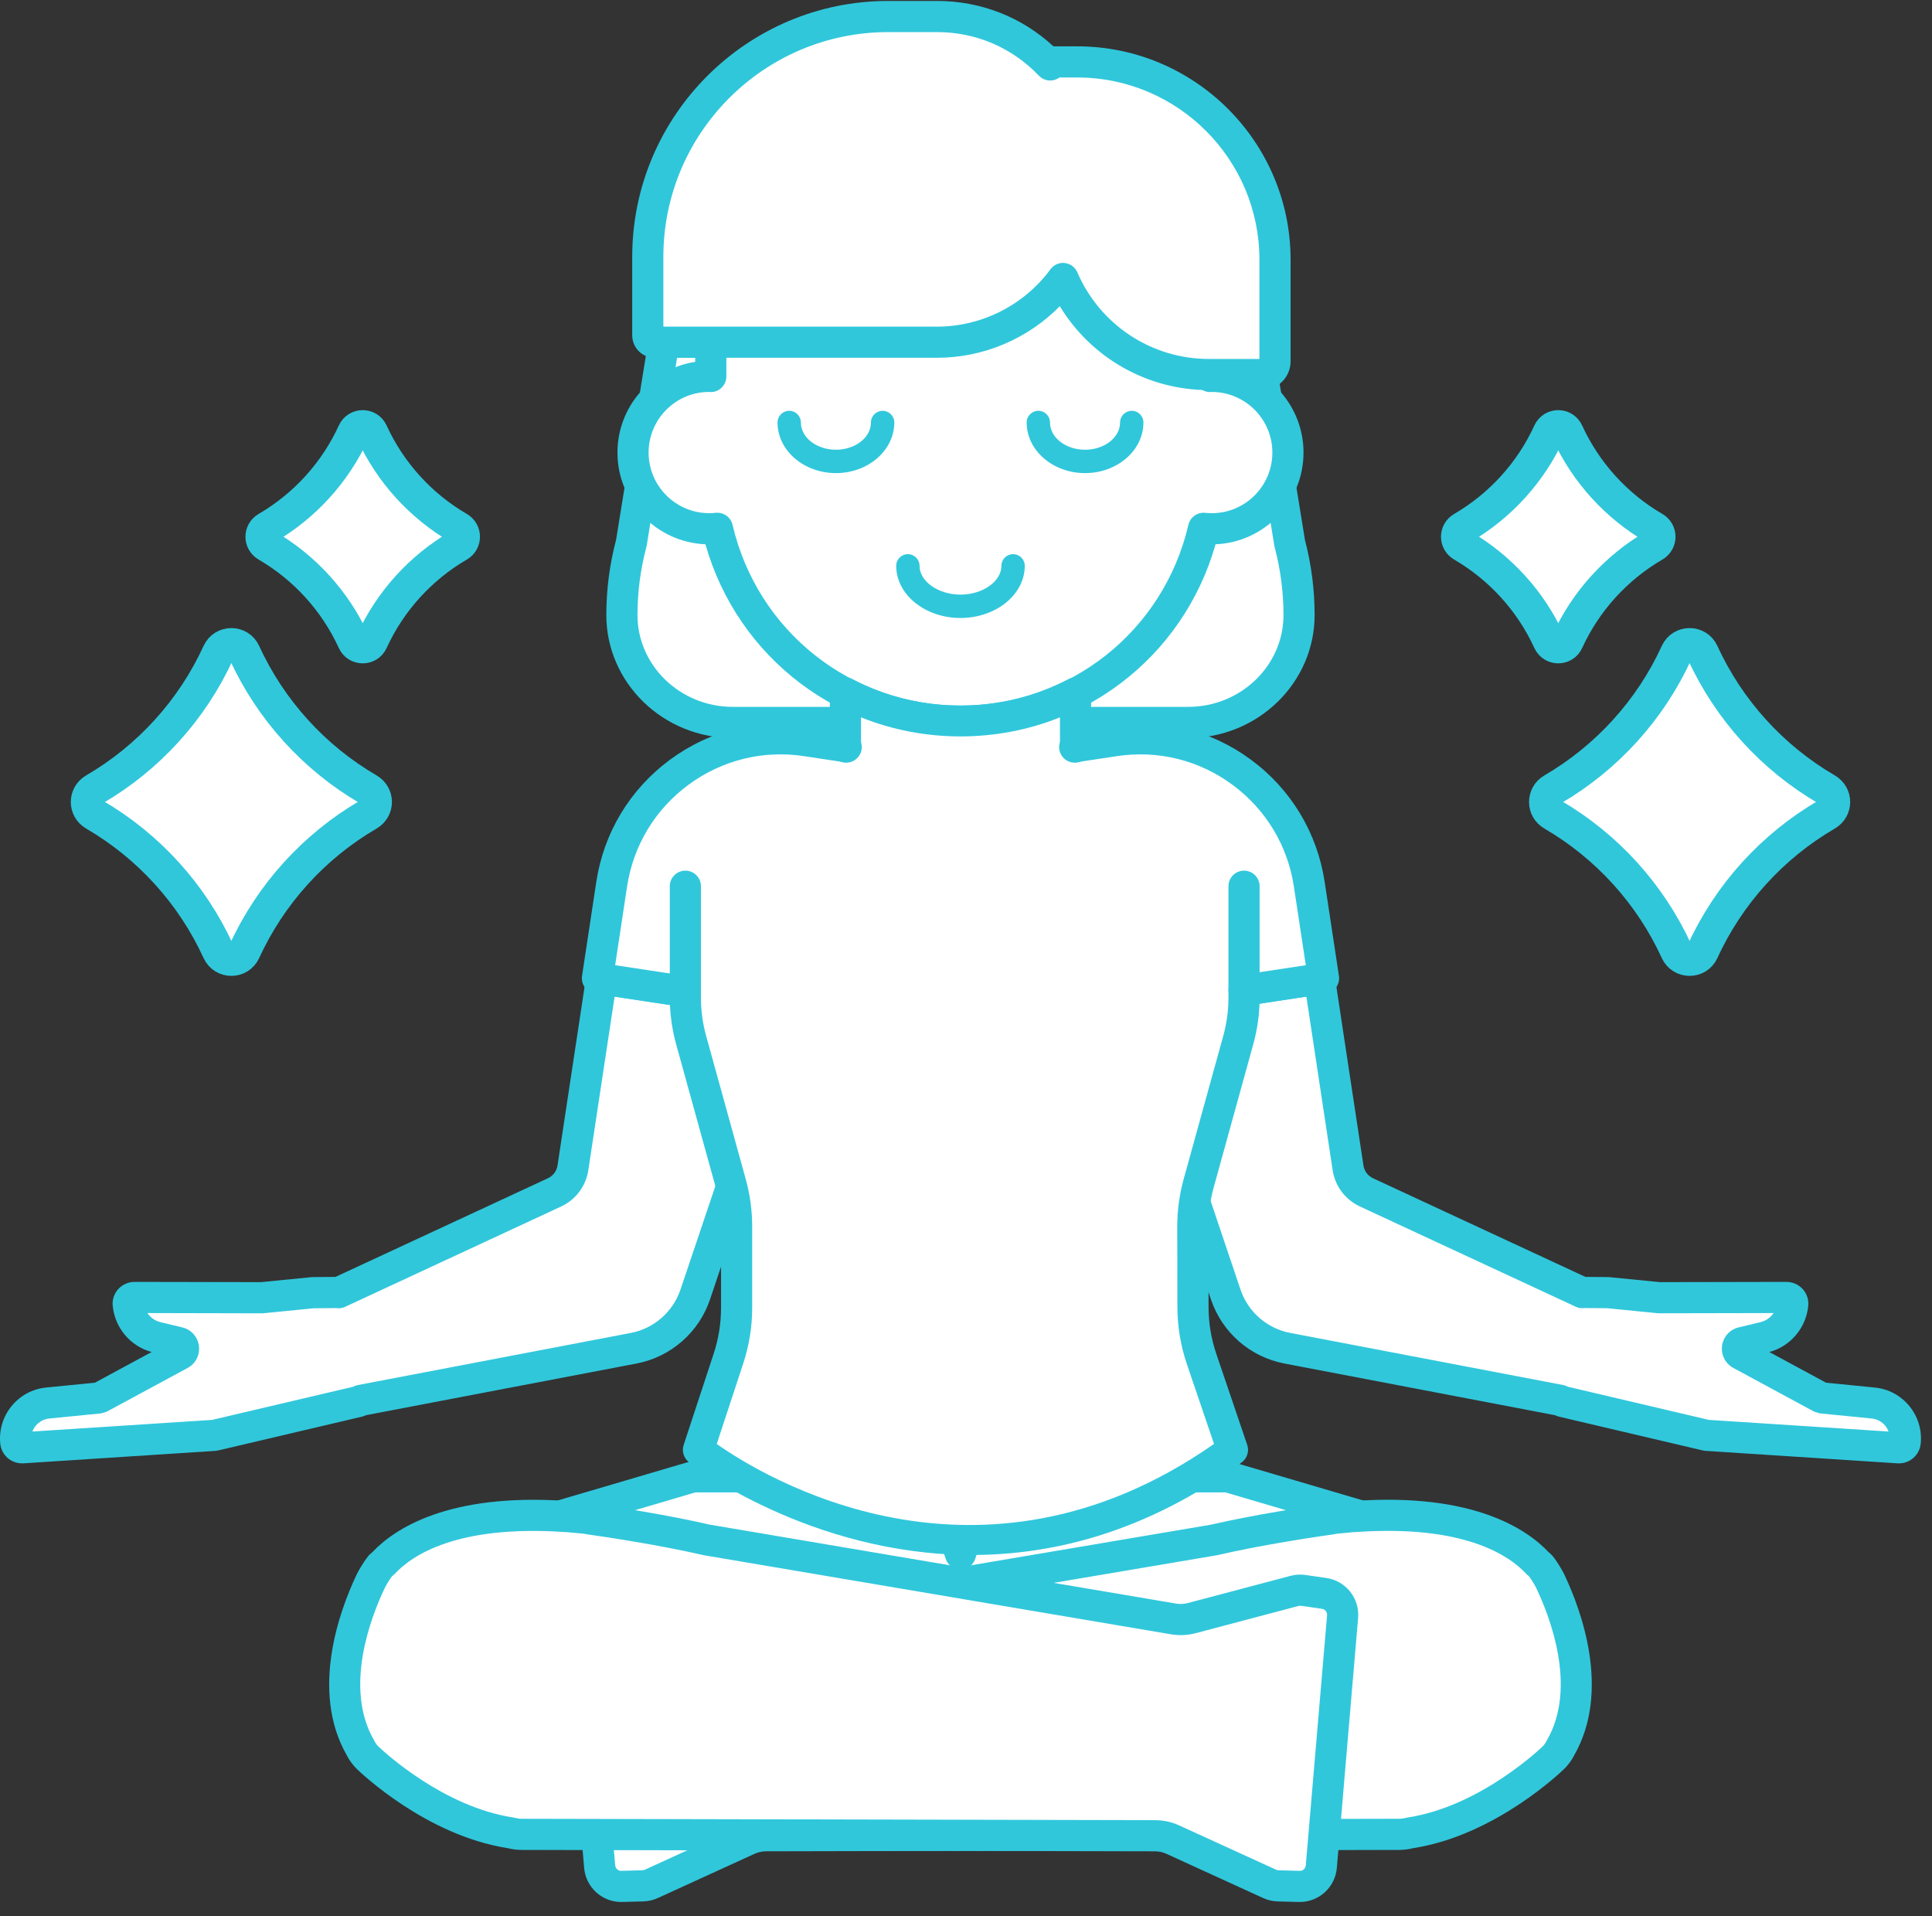 <?xml version="1.0" encoding="UTF-8"?>
<svg width="119px" height="118px" viewBox="0 0 119 118" version="1.1" xmlns="http://www.w3.org/2000/svg" xmlns:xlink="http://www.w3.org/1999/xlink">
    <rect x="0" y="0" width="119" height="118" fill="#333333" stroke="none"/>
    <!-- Generator: sketchtool 61.2 (101010) - https://sketch.com -->
    <title>0AAE2EA2-5879-4AD2-9903-2C829871BE81</title>
    <desc>Created with sketchtool.</desc>
    <g id="Proceso-E-Commerce-Propuesta" stroke="none" stroke-width="1" fill="none" fill-rule="evenodd">
        <g id="Oncosalud_Wireframes_Desktop_Cotizando" transform="translate(-661, -217)" fill-rule="nonzero">
            <g id="Group-11">
                <g id="Group-10" transform="translate(517, 116)">
                    <g id="yoga_illustration" transform="translate(144, 101)">
                        <path d="M79.437,33.456 L77.756,23.063 C77.744,23.063 77.733,23.066 77.721,23.066 L74.459,23.066 C70.427,23.066 66.968,20.624 65.473,17.14 C63.721,19.523 60.906,21.075 57.722,21.075 L40.888,21.075 L38.888,33.438 L38.883,33.456 C38.5,34.9 38.306,36.384 38.306,37.874 L38.306,37.875 C38.306,41.53 41.364,44.493 45.138,44.493 L73.183,44.493 C76.956,44.493 80.015,41.53 80.015,37.875 L80.015,37.874 C80.015,36.384 79.82,34.899 79.437,33.456 L79.437,33.456 Z" id="Path" fill="#FFFFFF"></path>
                        <path d="M73.183,45.451 L45.138,45.451 C40.842,45.451 37.346,42.053 37.346,37.874 C37.346,36.311 37.55,34.75 37.949,33.235 L39.942,20.922 C40.016,20.457 40.417,20.116 40.887,20.116 L57.722,20.116 C60.501,20.116 63.044,18.824 64.701,16.572 C64.904,16.294 65.242,16.146 65.582,16.187 C65.924,16.226 66.219,16.445 66.354,16.762 C67.747,20.008 70.928,22.106 74.459,22.106 L77.676,22.106 C77.707,22.104 77.732,22.103 77.756,22.103 C78.224,22.103 78.627,22.442 78.702,22.909 L80.377,33.256 C80.773,34.765 80.973,36.318 80.973,37.874 C80.974,42.053 77.479,45.451 73.183,45.451 L73.183,45.451 Z M41.704,22.034 L39.835,33.591 C39.829,33.626 39.822,33.661 39.812,33.695 C39.448,35.065 39.265,36.469 39.265,37.874 C39.265,40.995 41.9,43.534 45.138,43.534 L73.184,43.534 C76.422,43.534 79.056,40.995 79.056,37.875 C79.056,36.469 78.873,35.065 78.511,33.702 C78.504,33.671 78.496,33.641 78.491,33.609 L76.94,24.025 L74.459,24.025 C70.665,24.025 67.202,22.034 65.276,18.849 C63.298,20.866 60.567,22.035 57.723,22.035 L41.704,22.035 L41.704,22.034 Z" id="Shape" fill="#30C7DB"></path>
                        <path d="M37.05,60.286 L35.289,71.922 C35.189,72.584 34.763,73.151 34.156,73.433 L20.853,79.611 C20.83,79.606 20.807,79.598 20.782,79.598 L19.288,79.611 C19.276,79.611 19.264,79.612 19.252,79.612 L16.146,79.921 C16.132,79.921 16.119,79.922 16.106,79.922 L8.288,79.907 C8.058,79.907 7.876,80.096 7.897,80.324 C7.99,81.31 8.699,82.127 9.661,82.358 L11.004,82.682 C11.353,82.766 11.414,83.235 11.098,83.406 L6.199,86.054 C6.149,86.069 6.102,86.083 6.051,86.099 L2.942,86.407 C1.733,86.527 0.85,87.604 0.97,88.812 C0.991,89.022 1.174,89.177 1.384,89.164 L13.175,88.399 C13.195,88.396 13.217,88.393 13.237,88.39 L22.063,86.316 C22.118,86.303 22.167,86.277 22.21,86.244 L39.031,83.032 C40.799,82.695 42.247,81.431 42.822,79.726 L48.775,62.062 L37.05,60.286 Z" id="Path" fill="#FFFFFF"></path>
                        <path d="M1.358,90.123 C0.666,90.123 0.085,89.605 0.016,88.907 C-0.067,88.068 0.182,87.246 0.716,86.594 C1.25,85.941 2.007,85.536 2.847,85.453 L5.843,85.156 L9.339,83.267 C8.027,82.909 7.07,81.775 6.942,80.415 C6.907,80.04 7.032,79.666 7.285,79.389 C7.54,79.109 7.906,78.948 8.287,78.948 L8.29,78.948 L16.079,78.963 L19.156,78.658 C19.17,78.657 19.219,78.654 19.232,78.653 L20.665,78.64 L33.752,72.563 C34.068,72.416 34.288,72.124 34.34,71.778 L36.102,60.142 C36.14,59.891 36.276,59.665 36.481,59.514 C36.686,59.363 36.942,59.299 37.194,59.338 L48.918,61.113 C49.199,61.156 49.446,61.32 49.594,61.562 C49.741,61.804 49.774,62.099 49.684,62.368 L43.731,80.033 C43.047,82.062 41.315,83.572 39.212,83.974 L22.55,87.156 C22.463,87.198 22.374,87.229 22.282,87.251 L13.457,89.324 C13.433,89.329 13.409,89.334 13.384,89.338 L13.311,89.349 C13.286,89.352 13.262,89.355 13.236,89.356 L1.446,90.122 C1.417,90.123 1.388,90.123 1.358,90.123 Z M9.079,80.867 C9.264,81.142 9.548,81.346 9.884,81.427 L11.228,81.751 C11.776,81.882 12.178,82.328 12.251,82.889 C12.323,83.448 12.051,83.982 11.554,84.25 L6.654,86.898 C6.599,86.929 6.54,86.953 6.48,86.972 L6.334,87.016 C6.273,87.036 6.209,87.048 6.146,87.054 L3.035,87.362 C2.706,87.395 2.409,87.554 2.199,87.81 C2.111,87.918 2.043,88.038 1.995,88.164 L13.065,87.447 L21.743,85.408 C21.832,85.358 21.929,85.323 22.03,85.304 L38.852,82.092 C40.278,81.82 41.45,80.796 41.914,79.421 L47.501,62.84 L37.856,61.38 L36.237,72.068 C36.089,73.051 35.462,73.886 34.561,74.305 L21.258,80.483 C21.087,80.563 20.896,80.59 20.708,80.561 L19.324,80.572 L16.241,80.878 C16.221,80.88 16.201,80.881 16.18,80.881 C16.169,80.881 16.117,80.883 16.104,80.883 L9.079,80.867 Z" id="Shape" fill="#30C7DB"></path>
                        <path d="M115.379,86.407 L112.269,86.099 C112.22,86.083 112.172,86.069 112.121,86.054 L107.222,83.406 C106.907,83.236 106.968,82.766 107.317,82.682 L108.66,82.358 C109.622,82.127 110.331,81.31 110.423,80.324 C110.445,80.096 110.262,79.907 110.033,79.907 L102.214,79.922 C102.201,79.922 102.188,79.921 102.174,79.921 L99.068,79.612 C99.056,79.612 99.045,79.611 99.034,79.611 L97.538,79.598 C97.513,79.598 97.49,79.606 97.467,79.611 L84.164,73.433 C83.558,73.151 83.132,72.584 83.032,71.922 L81.27,60.286 L69.545,62.061 L75.498,79.726 C76.073,81.431 77.521,82.694 79.289,83.032 L96.111,86.243 C96.154,86.277 96.203,86.302 96.258,86.316 L105.083,88.389 C105.104,88.393 105.125,88.396 105.146,88.398 L116.936,89.163 C117.147,89.177 117.33,89.021 117.35,88.811 C117.47,87.604 116.588,86.527 115.379,86.407 L115.379,86.407 Z" id="Path" fill="#FFFFFF"></path>
                        <path d="M116.963,90.124 C116.934,90.124 116.905,90.123 116.875,90.122 L105.084,89.356 C105.059,89.355 105.034,89.352 105.008,89.349 L104.935,89.338 C104.911,89.334 104.887,89.329 104.863,89.324 L96.039,87.251 C95.946,87.229 95.857,87.198 95.771,87.156 L79.109,83.974 C77.005,83.573 75.273,82.062 74.59,80.033 L68.637,62.368 C68.546,62.1 68.579,61.805 68.727,61.563 C68.875,61.32 69.121,61.157 69.402,61.114 L81.127,59.339 C81.379,59.3 81.634,59.364 81.84,59.515 C82.044,59.666 82.18,59.892 82.218,60.143 L83.981,71.78 C84.032,72.124 84.252,72.417 84.568,72.564 L97.654,78.641 L99.041,78.652 C99.058,78.652 99.075,78.652 99.092,78.654 C99.104,78.654 99.151,78.657 99.162,78.659 L102.241,78.963 L110.03,78.948 L110.033,78.948 C110.415,78.948 110.78,79.109 111.035,79.389 C111.288,79.667 111.413,80.04 111.378,80.415 C111.25,81.775 110.292,82.91 108.981,83.267 L112.476,85.157 L115.473,85.454 C116.313,85.536 117.069,85.942 117.604,86.594 C118.139,87.246 118.388,88.068 118.305,88.907 C118.235,89.605 117.655,90.124 116.963,90.124 L116.963,90.124 Z M105.255,87.446 L116.325,88.163 C116.277,88.037 116.21,87.917 116.121,87.809 C115.911,87.554 115.614,87.394 115.284,87.362 L112.174,87.053 C112.11,87.047 112.047,87.034 111.986,87.015 L111.84,86.971 C111.78,86.952 111.722,86.928 111.665,86.897 L106.766,84.249 C106.27,83.982 105.996,83.447 106.069,82.887 C106.142,82.328 106.544,81.881 107.092,81.75 L108.435,81.427 C108.772,81.345 109.056,81.142 109.242,80.867 L102.216,80.881 C102.202,80.881 102.182,80.881 102.165,80.88 C102.15,80.879 102.095,80.876 102.08,80.875 L98.998,80.569 L97.612,80.558 C97.426,80.586 97.234,80.559 97.062,80.48 L83.76,74.302 C82.859,73.884 82.232,73.048 82.083,72.066 L80.465,61.378 L70.819,62.839 L76.407,79.42 C76.87,80.794 78.043,81.817 79.468,82.09 L96.291,85.301 C96.391,85.321 96.488,85.356 96.577,85.406 L105.255,87.446 Z" id="Shape" fill="#30C7DB"></path>
                        <path d="M33.935,93.6 L59.16,97.871 L84.385,93.6 C84.441,93.591 84.498,93.588 84.555,93.581 L84.547,93.579 L75.629,90.954 L65.599,90.954 C62.571,90.954 60.009,92.952 59.16,95.701 C58.311,92.952 55.75,90.954 52.722,90.954 L42.692,90.954 L33.773,93.579 L33.766,93.581 C33.822,93.588 33.879,93.591 33.935,93.6 L33.935,93.6 Z" id="Path" fill="#FFFFFF"></path>
                        <path d="M59.16,98.83 C59.106,98.83 59.053,98.825 59,98.817 L33.663,94.535 C33.21,94.486 32.853,94.124 32.812,93.669 C32.769,93.215 33.053,92.794 33.491,92.663 L42.422,90.034 C42.51,90.008 42.6,89.995 42.692,89.995 L52.722,89.995 C55.38,89.995 57.767,91.329 59.161,93.462 C60.554,91.329 62.942,89.995 65.6,89.995 L75.629,89.995 C75.721,89.995 75.812,90.008 75.9,90.034 L84.82,92.66 C85.258,92.789 85.548,93.21 85.507,93.666 C85.467,94.122 85.113,94.486 84.659,94.535 L84.587,94.542 L59.322,98.817 C59.268,98.825 59.214,98.83 59.16,98.83 Z M38.041,93.323 L59.16,96.899 L80.278,93.323 L75.491,91.913 L65.599,91.913 C63.048,91.913 60.829,93.549 60.077,95.984 C59.952,96.386 59.58,96.661 59.16,96.661 C58.739,96.661 58.368,96.386 58.244,95.984 C57.492,93.549 55.272,91.913 52.722,91.913 L42.83,91.913 L38.041,93.323 Z" id="Shape" fill="#30C7DB"></path>
                        <path d="M36.798,60.248 L49.619,62.19 L52.073,45.983 L49.671,45.62 C43.916,44.749 38.546,48.708 37.674,54.462 L36.798,60.248 Z" id="Path" fill="#F9A7A7"></path>
                        <path d="M81.522,60.248 L68.701,62.19 L66.248,45.983 L68.649,45.62 C74.403,44.749 79.774,48.708 80.646,54.462 L81.522,60.248 Z" id="Path" fill="#F9A7A7"></path>
                        <path d="M74.637,23.18 C74.605,23.18 74.573,23.185 74.54,23.185 L74.54,21.732 C74.54,13.237 67.654,6.352 59.16,6.352 C50.666,6.352 43.781,13.237 43.781,21.732 L43.781,23.185 C43.748,23.185 43.716,23.18 43.683,23.18 C41.092,23.18 38.991,25.281 38.991,27.872 C38.991,30.464 41.092,32.564 43.683,32.564 C43.853,32.564 44.021,32.554 44.186,32.536 C45.774,39.341 51.872,44.411 59.16,44.411 C66.448,44.411 72.547,39.341 74.134,32.536 C74.299,32.554 74.468,32.564 74.637,32.564 C77.229,32.564 79.33,30.464 79.33,27.872 C79.33,25.281 77.229,23.18 74.637,23.18 Z" id="Path" fill="#FFFFFF"></path>
                        <path d="M59.16,45.371 C51.791,45.371 45.44,40.536 43.45,33.52 C40.442,33.396 38.032,30.91 38.032,27.873 C38.032,25.049 40.112,22.703 42.821,22.286 L42.821,21.732 C42.821,12.722 50.151,5.393 59.16,5.393 C68.17,5.393 75.499,12.723 75.499,21.732 L75.499,22.286 C78.209,22.703 80.289,25.049 80.289,27.873 C80.289,30.91 77.879,33.396 74.871,33.52 C72.88,40.536 66.53,45.371 59.16,45.371 L59.16,45.371 Z M44.187,31.578 C44.627,31.578 45.018,31.882 45.12,32.32 C46.648,38.875 52.422,43.453 59.16,43.453 C65.897,43.453 71.671,38.875 73.2,32.32 C73.309,31.848 73.753,31.536 74.237,31.584 C74.369,31.598 74.502,31.606 74.637,31.606 C76.696,31.606 78.371,29.932 78.371,27.873 C78.371,25.819 76.703,24.147 74.651,24.139 C74.626,24.141 74.572,24.144 74.561,24.144 C74.299,24.155 74.054,24.051 73.869,23.871 C73.685,23.69 73.581,23.443 73.581,23.186 L73.581,21.733 C73.581,13.781 67.112,7.312 59.16,7.312 C51.208,7.312 44.74,13.781 44.74,21.732 L44.74,23.185 C44.74,23.443 44.635,23.69 44.451,23.87 C44.267,24.051 44.023,24.153 43.76,24.144 C43.744,24.144 43.683,24.14 43.667,24.139 C41.625,24.139 39.95,25.814 39.95,27.872 C39.95,29.931 41.625,31.605 43.683,31.605 C43.819,31.605 43.952,31.597 44.084,31.583 C44.119,31.58 44.153,31.578 44.187,31.578 Z" id="Shape" fill="#30C7DB"></path>
                        <path d="M53.898,50.717 L64.422,50.717 L66.208,46.011 L66.197,46.011 C66.227,45.889 66.248,45.764 66.248,45.637 L66.248,42.681 C64.127,43.785 61.718,44.412 59.161,44.412 C56.604,44.412 54.194,43.785 52.074,42.681 L52.074,45.645 C52.074,45.77 52.093,45.892 52.122,46.01 L52.112,46.01 L53.898,50.717 Z" id="Path" fill="#F9CFCF"></path>
                        <path d="M66.351,3.813 L64.684,3.813 L64.684,4.008 C62.93,2.17 60.463,1.018 57.722,1.018 L54.701,1.018 C46.527,1.018 39.899,7.645 39.899,15.819 L39.899,20.654 C39.899,20.887 40.089,21.075 40.322,21.075 L57.722,21.075 C60.906,21.075 63.721,19.523 65.473,17.14 C66.968,20.624 70.428,23.066 74.459,23.066 L77.721,23.066 C78.169,23.066 78.534,22.702 78.534,22.254 L78.534,15.996 C78.534,9.267 73.079,3.813 66.351,3.813 Z" id="Path" fill="#FFFFFF"></path>
                        <path d="M77.721,24.025 L74.459,24.025 C70.668,24.025 67.207,22.038 65.279,18.858 C63.302,20.868 60.571,22.034 57.722,22.034 L40.322,22.034 C39.56,22.034 38.941,21.415 38.941,20.654 L38.941,15.819 C38.941,7.129 46.011,0.059 54.702,0.059 L57.722,0.059 C60.41,0.059 62.928,1.046 64.886,2.854 L66.352,2.854 C73.598,2.854 79.493,8.749 79.493,15.996 L79.493,22.254 C79.493,23.23 78.697,24.025 77.721,24.025 L77.721,24.025 Z M65.477,16.191 C65.513,16.191 65.549,16.193 65.586,16.198 C65.927,16.237 66.222,16.456 66.358,16.771 C67.753,20.012 70.933,22.107 74.459,22.107 L77.574,22.107 L77.574,15.996 C77.574,9.807 72.54,4.772 66.351,4.772 L65.252,4.772 C65.188,4.82 65.117,4.86 65.04,4.891 C64.677,5.037 64.261,4.946 63.99,4.662 C62.337,2.931 60.111,1.977 57.722,1.977 L54.702,1.977 C47.069,1.977 40.859,8.187 40.859,15.819 L40.859,20.116 L57.722,20.116 C60.465,20.116 63.075,18.796 64.705,16.582 C64.887,16.336 65.174,16.191 65.477,16.191 Z" id="Shape" fill="#30C7DB"></path>
                        <path d="M36.798,60.248 L49.619,62.19 L52.073,45.983 L49.671,45.62 C43.916,44.749 38.546,48.708 37.674,54.462 L36.798,60.248 Z" id="Path" fill="#F9A7A7"></path>
                        <path d="M81.522,60.248 L68.701,62.19 L66.248,45.983 L68.649,45.62 C74.403,44.749 79.774,48.708 80.646,54.462 L81.522,60.248 Z" id="Path" fill="#F9A7A7"></path>
                        <path d="M53.898,50.717 L64.422,50.717 L66.208,46.011 L66.197,46.011 C66.227,45.889 66.248,45.764 66.248,45.637 L66.248,42.681 C64.127,43.785 61.718,44.412 59.161,44.412 C56.604,44.412 54.194,43.785 52.074,42.681 L52.074,45.645 C52.074,45.77 52.093,45.892 52.122,46.01 L52.112,46.01 L53.898,50.717 Z" id="Path" fill="#F9CFCF"></path>
                        <path d="M68.022,45.977 L50.819,45.977 C46.068,45.977 42.216,49.829 42.216,54.58 L42.216,61.462 C42.216,62.112 42.281,62.76 42.411,63.395 C42.455,63.607 42.506,63.817 42.563,64.026 L45.01,72.881 C45.13,73.314 45.22,73.753 45.281,74.198 C45.341,74.642 45.371,75.09 45.371,75.538 L45.371,80.544 C45.371,81.074 45.329,81.602 45.245,82.122 C45.162,82.643 45.037,83.158 44.872,83.661 L43.02,89.292 C43.02,89.292 58.838,101.779 75.913,89.292 L74.011,83.696 C73.836,83.182 73.704,82.655 73.615,82.121 C73.526,81.587 73.481,81.045 73.48,80.503 L73.476,78.025 L73.471,75.548 C73.47,75.096 73.5,74.645 73.56,74.198 C73.621,73.75 73.711,73.308 73.832,72.873 L76.276,64.026 C76.334,63.817 76.385,63.607 76.428,63.395 C76.558,62.759 76.625,62.112 76.625,61.462 L76.625,54.58 C76.626,49.829 72.775,45.977 68.022,45.977 L68.022,45.977 Z" id="Path" fill="#FFFFFF"></path>
                        <path d="M36.798,60.248 L49.619,62.19 L52.073,45.983 L49.671,45.62 C43.916,44.749 38.546,48.708 37.674,54.462 L36.798,60.248 Z" id="Path" fill="#FFFFFF"></path>
                        <path d="M81.522,60.248 L68.701,62.19 L66.248,45.983 L68.649,45.62 C74.403,44.749 79.774,48.708 80.646,54.462 L81.522,60.248 Z" id="Path" fill="#FFFFFF"></path>
                        <path d="M53.898,50.717 L64.422,50.717 L66.208,46.011 L66.197,46.011 C66.227,45.889 66.248,45.764 66.248,45.637 L66.248,42.681 C64.127,43.785 61.718,44.412 59.161,44.412 C56.604,44.412 54.194,43.785 52.074,42.681 L52.074,45.645 C52.074,45.77 52.093,45.892 52.122,46.01 L52.112,46.01 L53.898,50.717 Z" id="Path" fill="#FFFFFF"></path>
                        <g id="Group" transform="translate(35.724, 25.175)" fill="#30C7DB">
                            <path d="M6.381,36.837 C6.333,36.837 6.285,36.832 6.237,36.826 L0.931,36.022 C0.68,35.984 0.453,35.848 0.303,35.643 C0.152,35.439 0.088,35.182 0.126,34.93 L1.003,29.144 C1.463,26.108 3.077,23.432 5.549,21.61 C8.021,19.788 11.055,19.039 14.091,19.497 L16.492,19.861 C17.015,19.94 17.376,20.429 17.296,20.953 C17.218,21.476 16.729,21.836 16.205,21.757 L13.803,21.394 C11.273,21.01 8.747,21.636 6.686,23.154 C4.627,24.672 3.282,26.901 2.899,29.431 L2.166,34.269 L6.523,34.929 C7.047,35.009 7.407,35.498 7.328,36.021 C7.256,36.496 6.847,36.836 6.381,36.837 Z" id="Path"></path>
                            <path d="M40.901,36.775 C40.434,36.775 40.026,36.434 39.954,35.959 C39.874,35.435 40.235,34.947 40.758,34.867 L44.706,34.269 L43.973,29.431 C43.589,26.901 42.245,24.672 40.185,23.154 C38.126,21.636 35.599,21.011 33.068,21.394 L30.667,21.757 C30.141,21.837 29.654,21.476 29.575,20.953 C29.496,20.429 29.856,19.94 30.379,19.861 L32.781,19.497 C35.817,19.037 38.85,19.787 41.323,21.61 C43.795,23.432 45.409,26.108 45.869,29.144 L46.746,34.93 C46.825,35.454 46.465,35.942 45.941,36.022 L41.045,36.764 C40.997,36.77 40.948,36.775 40.901,36.775 Z" id="Path"></path>
                            <path d="M30.484,21.796 L30.473,21.796 C30.178,21.796 29.899,21.66 29.717,21.428 C29.535,21.195 29.47,20.893 29.541,20.606 C29.557,20.544 29.564,20.496 29.564,20.462 L29.564,19.003 C25.688,20.57 21.184,20.57 17.308,19.003 L17.308,20.471 C17.308,20.503 17.315,20.552 17.329,20.613 C17.453,21.127 17.135,21.645 16.62,21.769 C16.104,21.891 15.587,21.575 15.464,21.06 C15.414,20.849 15.39,20.657 15.39,20.47 L15.39,17.506 C15.39,17.171 15.564,16.86 15.85,16.686 C16.138,16.513 16.494,16.501 16.791,16.656 C18.858,17.732 21.093,18.278 23.435,18.278 C25.777,18.278 28.012,17.732 30.08,16.656 C30.377,16.501 30.733,16.513 31.02,16.686 C31.306,16.86 31.481,17.171 31.481,17.506 L31.481,20.462 C31.481,20.616 31.464,20.774 31.43,20.942 C31.38,21.421 30.979,21.796 30.484,21.796 L30.484,21.796 Z" id="Path"></path>
                            <path d="M24.144,70.59 C14.119,70.591 6.812,64.955 6.702,64.869 C6.386,64.619 6.26,64.199 6.385,63.816 L8.237,58.186 C8.386,57.734 8.499,57.266 8.575,56.796 C8.65,56.326 8.688,55.846 8.688,55.37 L8.688,50.364 C8.688,49.96 8.66,49.553 8.606,49.152 C8.552,48.752 8.47,48.352 8.363,47.962 L5.914,39.107 C5.852,38.878 5.795,38.645 5.748,38.412 C5.605,37.715 5.532,37 5.532,36.286 L5.532,29.405 C5.532,28.876 5.962,28.446 6.491,28.446 C7.02,28.446 7.45,28.876 7.45,29.405 L7.45,36.286 C7.45,36.87 7.509,37.456 7.626,38.027 C7.666,38.218 7.711,38.407 7.763,38.596 L10.211,47.451 C10.342,47.924 10.441,48.409 10.506,48.894 C10.573,49.38 10.606,49.875 10.606,50.364 L10.606,55.37 C10.606,55.947 10.56,56.529 10.468,57.099 C10.377,57.669 10.238,58.236 10.059,58.785 L8.423,63.756 C11.253,65.747 24.522,73.914 39.052,63.751 L37.378,58.828 C37.188,58.268 37.042,57.688 36.945,57.103 C36.848,56.518 36.798,55.921 36.797,55.329 L36.788,50.374 C36.788,49.879 36.82,49.382 36.886,48.894 C36.952,48.407 37.052,47.918 37.184,47.442 L39.629,38.596 C39.681,38.407 39.727,38.218 39.765,38.028 C39.883,37.456 39.942,36.87 39.942,36.286 L39.942,29.405 C39.942,28.876 40.372,28.446 40.902,28.446 C41.431,28.446 41.861,28.876 41.861,29.405 L41.861,36.286 C41.861,37 41.788,37.715 41.645,38.413 C41.597,38.645 41.542,38.878 41.478,39.107 L39.033,47.953 C38.924,48.345 38.842,48.748 38.788,49.151 C38.733,49.553 38.706,49.964 38.707,50.371 L38.716,55.326 C38.717,55.813 38.758,56.306 38.838,56.788 C38.918,57.271 39.039,57.749 39.195,58.211 L41.097,63.808 C41.232,64.204 41.094,64.642 40.755,64.891 C34.913,69.163 29.183,70.589 24.144,70.59 L24.144,70.59 Z" id="Path"></path>
                            <path d="M23.436,12.884 C21.252,12.884 19.477,11.444 19.477,9.673 C19.477,9.275 19.798,8.954 20.196,8.954 C20.593,8.954 20.915,9.275 20.915,9.673 C20.915,10.634 22.069,11.446 23.436,11.446 C24.803,11.446 25.957,10.634 25.957,9.673 C25.957,9.275 26.279,8.954 26.676,8.954 C27.073,8.954 27.395,9.275 27.395,9.673 C27.395,11.444 25.62,12.884 23.436,12.884 L23.436,12.884 Z" id="Path"></path>
                            <path d="M15.763,3.962 C13.781,3.962 12.167,2.563 12.167,0.845 C12.167,0.448 12.489,0.125 12.886,0.125 C13.284,0.125 13.605,0.448 13.605,0.845 C13.605,1.771 14.574,2.523 15.763,2.523 C16.954,2.523 17.921,1.771 17.921,0.845 C17.921,0.448 18.243,0.125 18.64,0.125 C19.038,0.125 19.36,0.448 19.36,0.845 C19.36,2.563 17.747,3.962 15.763,3.962 Z" id="Path"></path>
                            <path d="M31.108,3.962 C29.125,3.962 27.512,2.563 27.512,0.845 C27.512,0.448 27.834,0.125 28.231,0.125 C28.629,0.125 28.95,0.448 28.95,0.845 C28.95,1.771 29.918,2.523 31.108,2.523 C32.298,2.523 33.266,1.771 33.266,0.845 C33.266,0.448 33.588,0.125 33.985,0.125 C34.383,0.125 34.704,0.448 34.704,0.845 C34.704,2.563 33.092,3.962 31.108,3.962 Z" id="Path"></path>
                        </g>
                        <path d="M13.448,40.196 C11.831,43.73 9.148,46.674 5.81,48.619 C5.211,48.968 5.211,49.815 5.81,50.164 C9.148,52.108 11.831,55.053 13.448,58.587 C13.762,59.273 14.74,59.273 15.054,58.587 C16.672,55.053 19.353,52.108 22.692,50.164 C23.29,49.815 23.29,48.968 22.692,48.619 C19.353,46.674 16.672,43.73 15.054,40.196 C14.74,39.51 13.762,39.51 13.448,40.196 Z" id="Path" stroke="#30C7DB" stroke-width="2" fill="#FFFFFF"></path>
                        <path d="M21.779,26.62 C20.647,29.093 18.77,31.155 16.433,32.516 C16.013,32.761 16.013,33.354 16.433,33.598 C18.77,34.959 20.647,37.02 21.779,39.494 C21.999,39.974 22.684,39.974 22.904,39.494 C24.035,37.02 25.912,34.96 28.25,33.598 C28.668,33.354 28.668,32.761 28.25,32.516 C25.912,31.155 24.035,29.094 22.904,26.62 C22.684,26.139 21.999,26.139 21.779,26.62 Z" id="Path" stroke="#30C7DB" stroke-width="2" fill="#FFFFFF"></path>
                        <path d="M104.872,40.196 C106.49,43.73 109.172,46.674 112.51,48.619 C113.11,48.968 113.11,49.815 112.51,50.164 C109.172,52.108 106.49,55.053 104.872,58.587 C104.559,59.273 103.581,59.273 103.266,58.587 C101.649,55.053 98.967,52.108 95.629,50.164 C95.03,49.815 95.03,48.968 95.629,48.619 C98.967,46.674 101.649,43.73 103.266,40.196 C103.581,39.51 104.559,39.51 104.872,40.196 L104.872,40.196 Z" id="Path" stroke="#30C7DB" stroke-width="2" fill="#FFFFFF"></path>
                        <path d="M96.542,26.62 C97.673,29.093 99.551,31.155 101.888,32.516 C102.307,32.761 102.307,33.354 101.888,33.598 C99.551,34.959 97.673,37.02 96.542,39.494 C96.322,39.974 95.637,39.974 95.417,39.494 C94.286,37.02 92.408,34.96 90.071,33.598 C89.652,33.354 89.652,32.761 90.071,32.516 C92.408,31.155 94.286,29.094 95.417,26.62 C95.637,26.139 96.322,26.139 96.542,26.62 Z" id="Path" stroke="#30C7DB" stroke-width="2" fill="#FFFFFF"></path>
                        <path d="M95.498,97.403 C95.221,96.866 94.976,96.539 94.894,96.44 C94.837,96.387 94.783,96.333 94.72,96.287 C93.465,94.931 90.404,92.921 83.495,93.395 C83.412,93.397 83.333,93.4 83.262,93.403 L83.194,93.415 C82.983,93.431 82.761,93.455 82.544,93.475 L82.544,93.471 C82.544,93.471 82.497,93.477 82.43,93.487 C82.3,93.5 82.177,93.508 82.046,93.522 L82.045,93.54 C80.834,93.71 77.609,94.19 74.77,94.841 L46.04,99.705 C45.665,99.768 45.281,99.75 44.914,99.654 L38.58,97.977 C38.407,97.93 38.227,97.92 38.049,97.946 L36.759,98.132 C36.062,98.233 35.564,98.86 35.624,99.562 L36.28,107.261 L36.935,114.96 C36.995,115.662 37.592,116.195 38.296,116.177 L39.599,116.143 C39.778,116.138 39.954,116.097 40.117,116.023 L46.076,113.299 C46.422,113.141 46.796,113.059 47.176,113.058 L86.177,112.972 C86.41,112.972 86.641,112.939 86.865,112.881 C91.673,112.145 95.602,108.326 95.691,108.239 C95.693,108.237 95.696,108.235 95.698,108.233 C95.698,108.233 95.7,108.231 95.7,108.231 C95.868,108.06 96.006,107.867 96.109,107.66 C98.224,104.014 96.378,99.266 95.51,97.435 C95.508,97.424 95.501,97.415 95.498,97.403 L95.498,97.403 Z" id="Path" fill="#FFFFFF"></path>
                        <path d="M38.26,117.137 C37.077,117.137 36.081,116.227 35.98,115.042 L34.67,99.644 C34.567,98.437 35.425,97.357 36.622,97.183 L37.912,96.997 C38.218,96.953 38.526,96.97 38.826,97.049 L45.16,98.727 C45.392,98.789 45.641,98.8 45.879,98.76 L74.583,93.901 C77.314,93.276 80.381,92.81 81.739,92.615 C81.804,92.593 81.87,92.577 81.941,92.57 C82.024,92.56 82.105,92.554 82.184,92.546 L82.42,92.521 C82.462,92.515 82.494,92.515 82.545,92.513 L82.636,92.503 C82.784,92.488 82.932,92.474 83.075,92.463 L83.103,92.457 C83.138,92.452 83.173,92.448 83.209,92.446 C83.291,92.441 83.382,92.438 83.477,92.436 C90.728,91.937 94.031,94.164 95.372,95.58 C95.42,95.619 95.467,95.661 95.512,95.704 C95.544,95.733 95.611,95.799 95.639,95.834 C95.722,95.936 96.018,96.319 96.351,96.962 C96.369,96.997 96.384,97.032 96.398,97.069 C97.352,99.095 99.252,104.116 96.954,108.116 C96.809,108.399 96.62,108.66 96.394,108.893 C96.388,108.899 96.383,108.904 96.377,108.91 C96.192,109.091 92.136,113.023 87.057,113.821 C86.764,113.893 86.469,113.93 86.18,113.931 L47.178,114.016 C46.934,114.017 46.697,114.069 46.475,114.171 L40.516,116.895 C40.234,117.023 39.933,117.093 39.624,117.101 L38.321,117.136 C38.301,117.137 38.28,117.137 38.26,117.137 Z M38.24,98.891 C38.222,98.891 38.204,98.893 38.187,98.895 L36.897,99.082 C36.703,99.11 36.563,99.285 36.58,99.481 L37.891,114.879 C37.908,115.074 38.083,115.234 38.271,115.218 L39.573,115.184 C39.624,115.183 39.673,115.171 39.719,115.15 L45.677,112.426 C46.15,112.209 46.655,112.099 47.175,112.098 L86.176,112.012 C86.32,112.012 86.471,111.991 86.624,111.952 C86.655,111.943 86.688,111.937 86.721,111.931 C91.213,111.244 94.982,107.591 95.02,107.554 C95.022,107.552 95.024,107.55 95.026,107.548 C95.119,107.452 95.195,107.346 95.251,107.233 C95.26,107.214 95.27,107.196 95.28,107.178 C97.162,103.932 95.462,99.57 94.643,97.845 C94.635,97.827 94.627,97.809 94.62,97.79 C94.424,97.42 94.256,97.181 94.185,97.088 C94.173,97.077 94.161,97.065 94.148,97.055 C94.106,97.023 94.052,96.976 94.017,96.937 C92.943,95.777 90.157,93.898 83.562,94.351 C83.475,94.353 83.416,94.355 83.366,94.358 L83.353,94.36 C83.326,94.364 83.298,94.368 83.27,94.37 C83.125,94.381 82.976,94.396 82.826,94.411 L82.636,94.43 C82.615,94.432 82.595,94.433 82.576,94.434 L82.312,94.46 C82.269,94.472 82.225,94.482 82.178,94.489 C80.944,94.662 77.772,95.136 74.985,95.775 C74.967,95.779 74.948,95.782 74.931,95.786 L46.2,100.649 C45.694,100.736 45.164,100.711 44.667,100.58 L38.334,98.903 C38.304,98.895 38.272,98.891 38.24,98.891 L38.24,98.891 Z" id="Shape" fill="#30C7DB"></path>
                        <path d="M22.822,97.403 C23.099,96.866 23.345,96.539 23.426,96.44 C23.483,96.387 23.538,96.333 23.6,96.287 C24.855,94.931 27.916,92.921 34.825,93.395 C34.908,93.397 34.987,93.4 35.058,93.403 L35.127,93.415 C35.337,93.431 35.559,93.455 35.777,93.475 L35.777,93.471 C35.777,93.471 35.823,93.477 35.891,93.487 C36.02,93.5 36.143,93.508 36.275,93.522 L36.276,93.54 C37.487,93.71 40.711,94.19 43.55,94.841 L72.281,99.705 C72.656,99.768 73.04,99.75 73.407,99.654 L79.74,97.977 C79.913,97.93 80.094,97.92 80.272,97.946 L81.561,98.132 C82.258,98.233 82.756,98.86 82.696,99.562 L82.041,107.261 L81.385,114.96 C81.325,115.662 80.729,116.195 80.025,116.177 L78.722,116.143 C78.543,116.138 78.367,116.097 78.204,116.023 L72.245,113.299 C71.899,113.141 71.524,113.059 71.144,113.058 L32.144,112.972 C31.911,112.972 31.679,112.939 31.455,112.881 C26.648,112.145 22.717,108.326 22.629,108.239 C22.627,108.237 22.625,108.235 22.623,108.233 C22.623,108.233 22.621,108.231 22.621,108.231 C22.452,108.06 22.315,107.867 22.212,107.66 C20.097,104.014 21.943,99.266 22.811,97.435 C22.813,97.424 22.819,97.415 22.822,97.403 L22.822,97.403 Z" id="Path" fill="#FFFFFF"></path>
                        <path d="M80.06,117.137 C80.04,117.137 80.02,117.137 79.999,117.137 L78.696,117.102 C78.387,117.095 78.087,117.024 77.805,116.896 L71.846,114.171 C71.624,114.069 71.387,114.018 71.142,114.017 L32.141,113.931 C31.852,113.931 31.557,113.893 31.263,113.821 C26.237,113.032 22.211,109.171 21.963,108.931 C21.956,108.924 21.949,108.917 21.943,108.91 C21.705,108.668 21.513,108.403 21.367,108.116 C19.068,104.117 20.969,99.096 21.922,97.07 C21.935,97.033 21.951,96.998 21.97,96.963 C22.302,96.32 22.599,95.937 22.682,95.836 C22.711,95.798 22.743,95.763 22.779,95.732 C22.844,95.671 22.897,95.623 22.948,95.581 C24.288,94.166 27.596,91.937 34.891,92.44 C34.94,92.444 35.029,92.442 35.111,92.446 C35.147,92.448 35.182,92.453 35.218,92.458 L35.245,92.463 C35.388,92.474 35.536,92.489 35.684,92.504 L35.777,92.513 C35.827,92.511 35.859,92.515 35.9,92.521 L36.136,92.546 C36.216,92.554 36.296,92.56 36.38,92.57 C36.452,92.577 36.52,92.593 36.587,92.616 C37.947,92.81 41.01,93.277 43.737,93.901 L72.441,98.76 C72.679,98.801 72.927,98.789 73.16,98.728 L79.494,97.05 C79.794,96.971 80.102,96.953 80.409,96.998 L81.698,97.184 C82.896,97.357 83.754,98.438 83.651,99.645 L82.341,115.043 C82.239,116.227 81.244,117.137 80.06,117.137 L80.06,117.137 Z M23.305,107.559 C23.668,107.904 27.304,111.275 31.601,111.932 C31.633,111.938 31.665,111.944 31.697,111.953 C31.85,111.992 32,112.013 32.145,112.013 L71.146,112.099 C71.667,112.1 72.171,112.21 72.643,112.427 L78.603,115.151 C78.649,115.172 78.697,115.183 78.747,115.185 L80.05,115.219 C80.249,115.238 80.413,115.074 80.429,114.879 L81.74,99.482 C81.757,99.286 81.618,99.11 81.424,99.082 L80.134,98.895 C80.084,98.888 80.035,98.892 79.986,98.904 L73.652,100.581 C73.157,100.713 72.627,100.738 72.121,100.651 L43.39,95.788 C43.371,95.784 43.353,95.781 43.336,95.777 C40.548,95.138 37.376,94.664 36.142,94.491 C36.096,94.484 36.05,94.474 36.006,94.462 L35.748,94.435 C35.727,94.434 35.706,94.434 35.686,94.432 L35.496,94.413 C35.345,94.398 35.196,94.383 35.052,94.372 C35.023,94.37 34.996,94.366 34.967,94.361 L34.955,94.36 C34.908,94.358 34.858,94.356 34.805,94.355 C28.162,93.899 25.378,95.778 24.305,96.939 C24.264,96.982 24.22,97.022 24.173,97.058 C24.16,97.067 24.148,97.078 24.135,97.09 C24.065,97.183 23.896,97.422 23.702,97.792 C23.693,97.811 23.686,97.829 23.677,97.847 C22.859,99.572 21.159,103.934 23.041,107.18 C23.051,107.198 23.061,107.216 23.07,107.234 C23.128,107.352 23.207,107.46 23.304,107.559 C23.304,107.559 23.305,107.559 23.305,107.559 Z" id="Shape" fill="#30C7DB"></path>
                    </g>
                </g>
            </g>
        </g>
    </g>
</svg>